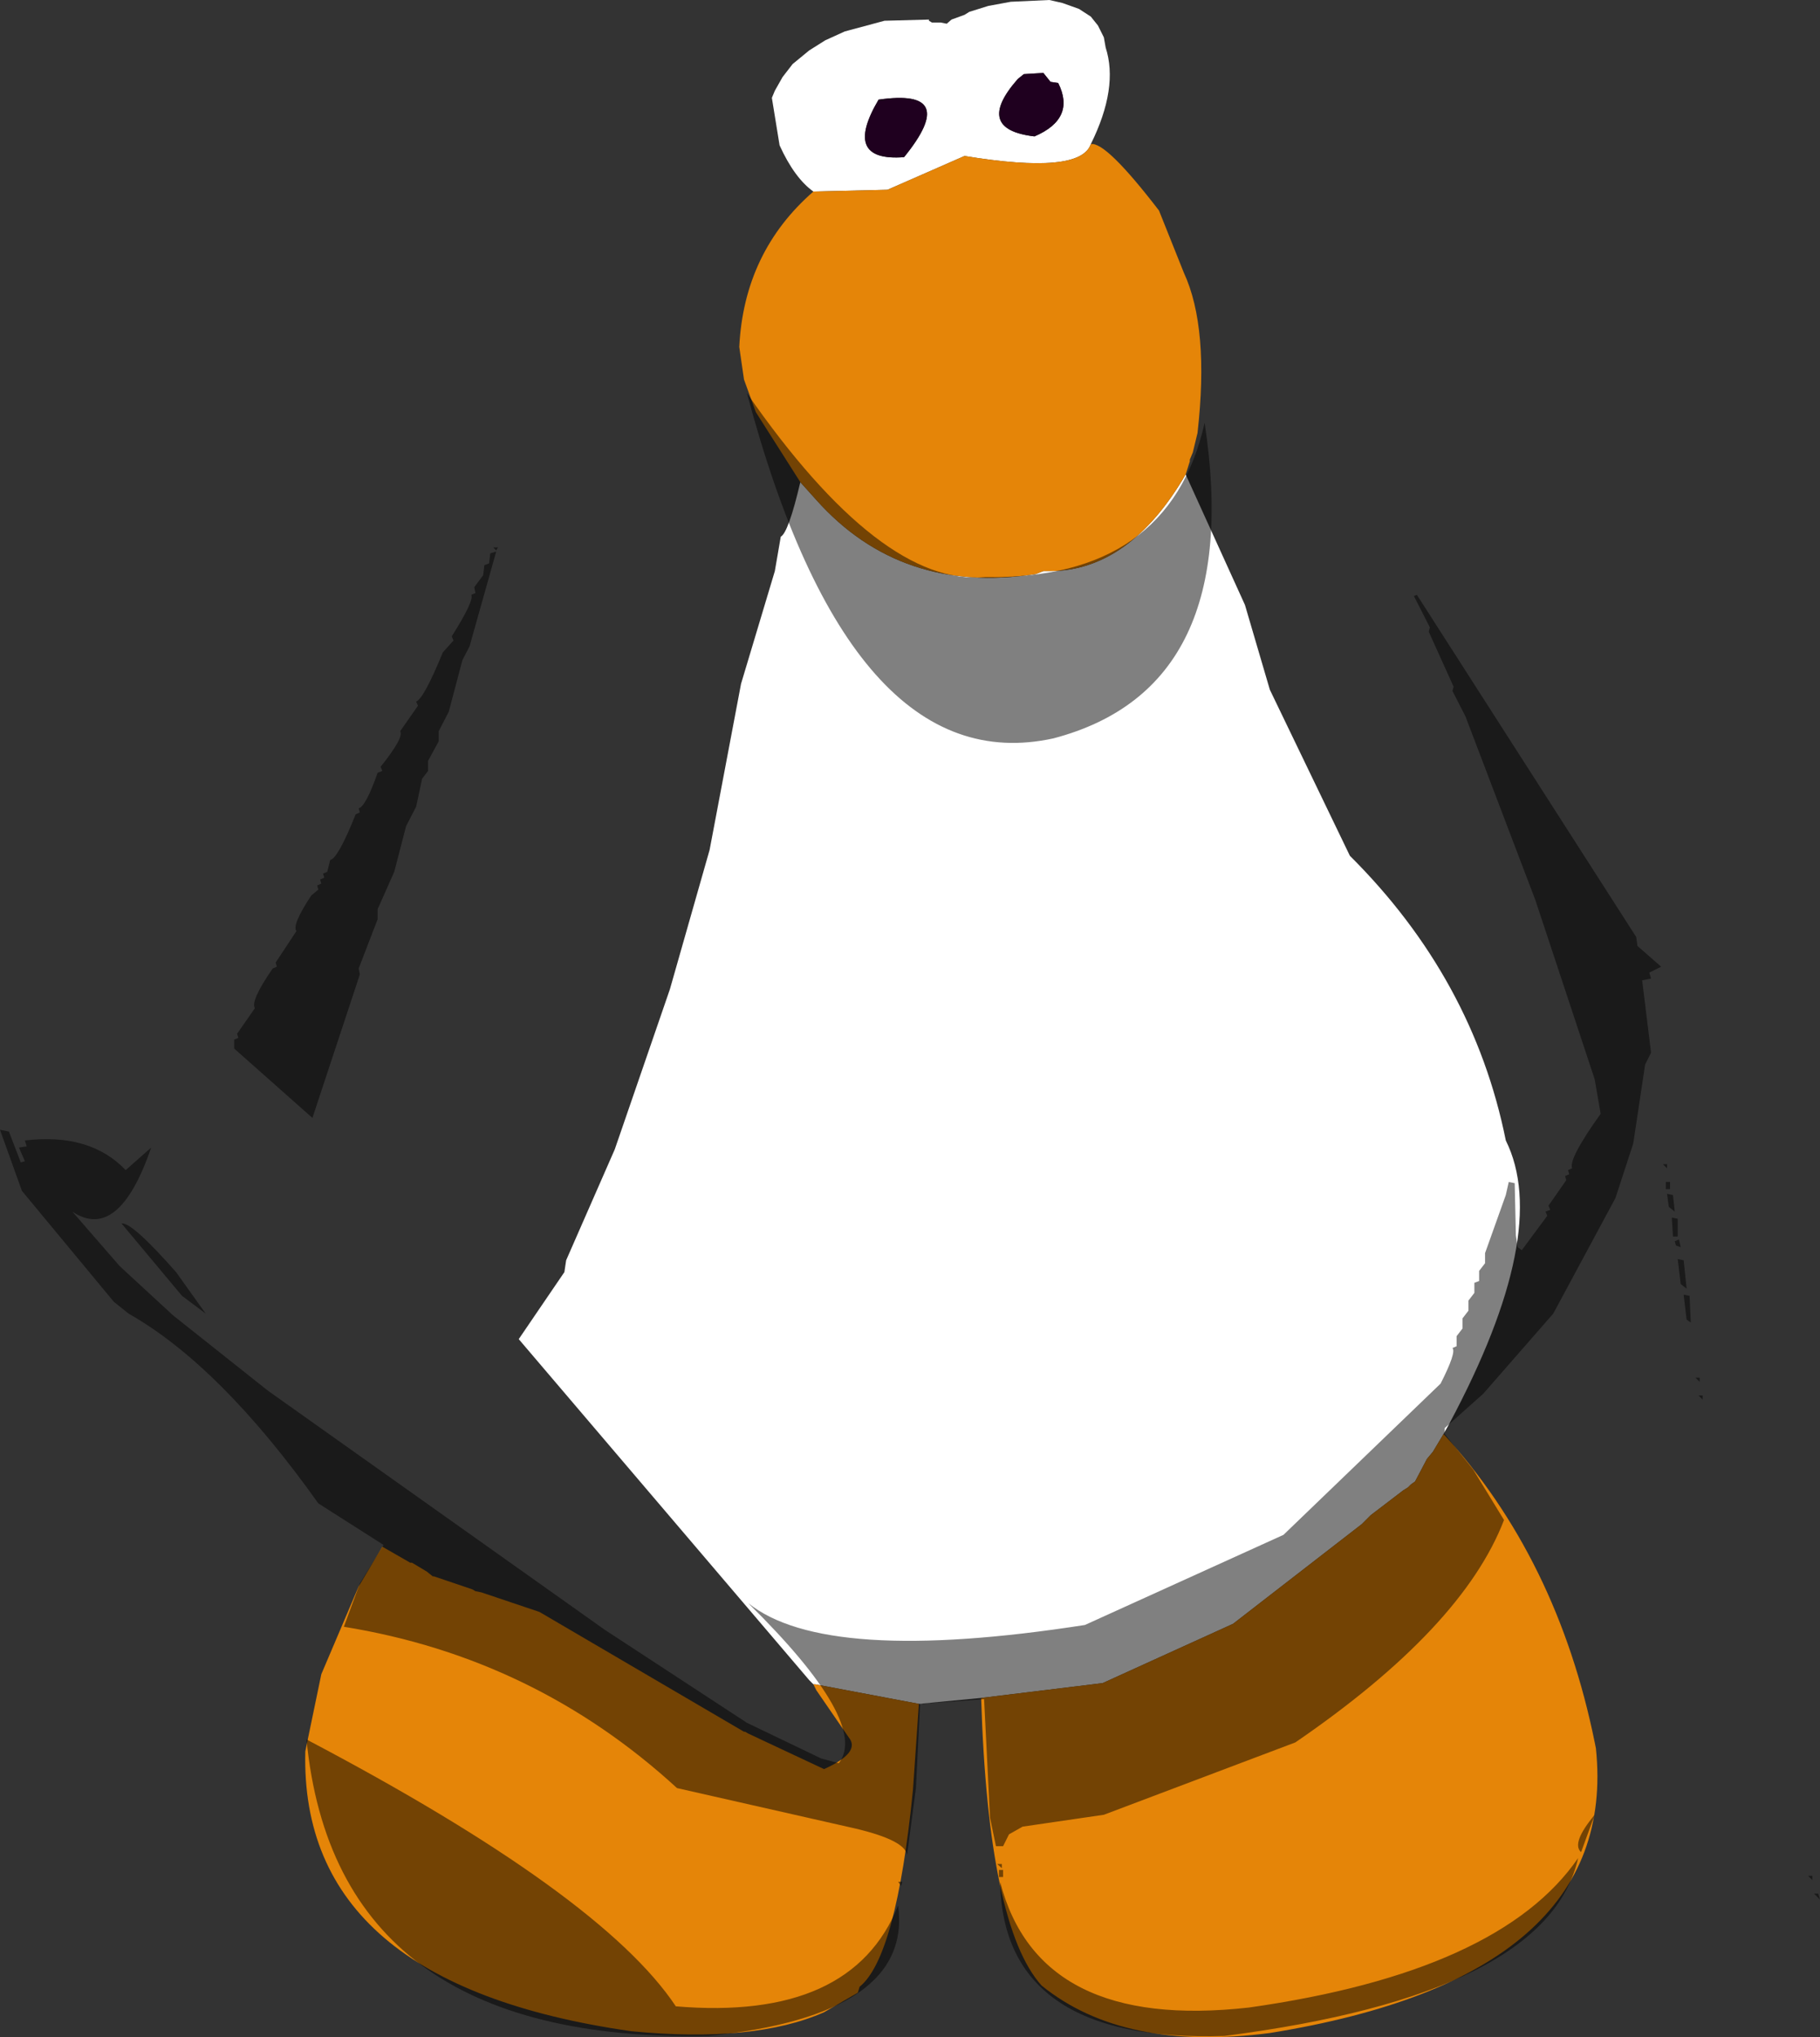<?xml version="1.0" encoding="UTF-8" standalone="no"?>
<svg xmlns:ffdec="https://www.free-decompiler.com/flash" xmlns:xlink="http://www.w3.org/1999/xlink" ffdec:objectType="shape" height="171.75px" width="153.5px" xmlns="http://www.w3.org/2000/svg">
  <rect width="100%" height="100%" fill="#333333" stroke="none"/>
  <g transform="matrix(1.0, 0.0, 0.0, 1.0, 79.75, 71.15)">
    <path d="M-11.15 -55.0 Q-12.75 -56.15 -14.0 -58.9 L-14.65 -62.9 -14.4 -63.5 -13.75 -64.65 -12.9 -65.75 -11.5 -66.9 -10.15 -67.75 -8.5 -68.5 -5.15 -69.4 -1.4 -69.5 -1.4 -69.4 -1.15 -69.25 -0.4 -69.25 0.1 -69.15 0.5 -69.5 1.6 -69.9 2.0 -70.15 3.6 -70.65 5.5 -71.0 8.75 -71.15 9.85 -70.9 11.25 -70.4 12.25 -69.75 12.85 -69.0 13.35 -68.0 13.5 -67.15 Q14.6 -63.75 12.25 -59.0 11.35 -56.4 1.6 -58.0 L-4.9 -55.15 -11.15 -55.0 M20.25 -31.15 L25.25 -20.15 27.35 -13.0 34.1 1.0 Q44.5 11.35 47.25 25.0 51.1 32.75 42.5 48.85 L42.0 49.75 41.1 51.25 40.6 51.85 39.6 53.75 39.25 54.0 39.0 54.25 38.6 54.5 35.85 56.6 35.1 57.35 24.25 65.75 13.25 70.75 3.0 72.0 -2.25 72.5 -11.0 70.85 -11.15 70.85 -11.5 70.5 -36.0 41.75 -32.15 36.1 -32.0 35.1 -27.9 25.75 -23.25 12.25 -19.9 0.5 -17.25 -13.5 -14.4 -23.0 -13.9 -25.9 Q-13.25 -26.25 -12.25 -30.5 L-10.9 -29.0 Q-3.75 -21.0 7.6 -22.75 L8.25 -23.0 8.75 -23.0 Q15.5 -23.0 20.25 -31.15 M9.5 -64.15 L8.85 -64.25 8.25 -65.0 6.6 -64.9 6.1 -64.5 Q2.35 -60.25 7.5 -59.65 11.0 -61.15 9.5 -64.15 M-5.65 -62.75 Q-8.75 -57.5 -3.5 -57.9 1.25 -63.75 -5.65 -62.75" fill="#ffffff" fill-rule="evenodd" stroke="none"/>
    <path d="M12.25 -59.0 Q13.5 -59.25 18.0 -53.4 L20.1 -48.15 Q22.25 -43.5 21.25 -34.65 L20.85 -33.0 20.6 -32.4 20.6 -32.25 20.25 -31.15 Q15.5 -23.0 8.75 -23.0 L8.25 -23.0 7.6 -22.75 Q-3.75 -21.0 -10.9 -29.0 L-12.25 -30.5 -16.0 -36.4 -17.0 -39.15 -17.4 -41.9 Q-17.0 -49.9 -11.15 -55.0 L-4.9 -55.15 1.6 -58.0 Q11.35 -56.4 12.25 -59.0 M42.0 49.75 Q51.6 60.25 54.75 75.75 L54.85 76.25 Q56.85 95.5 27.35 100.25 15.0 101.85 8.1 96.25 3.6 91.25 3.0 72.0 L13.25 70.75 24.25 65.75 35.1 57.35 35.85 56.6 38.6 54.5 39.0 54.25 39.25 54.0 39.6 53.75 40.6 51.85 41.1 51.25 42.0 49.75 M-2.25 72.5 L-2.75 79.75 Q-4.15 93.85 -7.25 96.35 L-7.4 96.85 -10.25 98.5 Q-16.15 101.1 -26.5 100.1 -54.5 96.1 -54.0 76.5 L-52.65 70.0 -49.5 62.6 -47.5 59.25 -45.15 60.6 -45.0 60.6 -43.75 61.35 -43.25 61.75 -43.15 61.75 -39.9 62.85 -39.65 63.0 -39.15 63.1 -34.25 64.75 -17.0 74.85 -16.9 74.85 -16.65 75.0 -10.25 78.0 Q-7.15 76.6 -8.15 75.35 L-10.9 71.35 -11.15 70.85 -11.0 70.85 -2.25 72.5" fill="#e58508" fill-rule="evenodd" stroke="none"/>
    <path d="M9.5 -64.15 Q11.0 -61.15 7.5 -59.65 2.35 -60.25 6.1 -64.5 L6.6 -64.9 8.25 -65.0 8.85 -64.25 9.5 -64.15 M-5.65 -62.75 Q1.25 -63.75 -3.5 -57.9 -8.75 -57.5 -5.65 -62.75" fill="#1f001f" fill-rule="evenodd" stroke="none"/>
    <path d="M39.75 -21.0 L58.25 7.85 58.35 8.6 60.35 10.35 59.35 10.85 59.5 11.35 58.75 11.5 59.5 17.6 59.0 18.6 58.0 25.25 56.5 29.85 51.25 39.6 45.35 46.35 42.1 49.25 42.1 49.75 44.5 52.75 47.1 57.0 Q43.6 66.1 29.5 75.75 L13.35 81.85 6.5 82.85 5.35 83.5 4.85 84.5 4.25 84.5 3.75 82.1 3.25 72.1 -2.15 72.5 -2.5 79.6 -3.25 85.25 Q-3.4 84.0 -7.65 83.0 L-22.65 79.6 Q-34.65 68.6 -50.75 66.0 L-49.4 62.35 -47.4 59.1 -52.9 55.6 Q-61.15 44.0 -68.9 39.6 L-70.15 38.6 -77.9 29.25 -79.75 24.1 -79.0 24.25 -78.0 26.85 -77.65 26.75 -78.15 25.6 -77.5 25.5 -77.65 25.0 Q-72.15 24.35 -69.15 27.5 L-67.0 25.6 Q-69.75 33.6 -73.65 31.0 L-69.65 35.6 -65.15 39.75 -57.15 46.1 -28.75 66.25 -16.75 74.1 -10.5 77.1 -9.0 77.5 Q-6.4 74.1 -16.65 64.0 -10.15 69.25 11.75 65.85 L28.5 58.25 41.75 45.5 Q43.1 42.85 42.75 42.5 L43.1 42.35 43.1 41.5 43.6 40.85 43.6 40.0 44.1 39.35 44.1 38.5 44.6 37.85 44.6 37.0 45.0 36.85 45.0 36.0 45.5 35.35 45.5 34.5 47.25 29.6 47.5 28.5 48.0 28.6 48.1 33.0 48.25 34.0 48.6 34.25 50.75 31.35 50.6 31.0 51.0 30.85 50.85 30.5 52.35 28.35 52.25 28.0 52.6 27.85 52.5 27.5 52.85 27.35 Q52.5 26.6 55.25 22.75 L54.75 19.85 49.75 4.75 43.85 -10.75 42.75 -12.9 42.85 -13.25 40.75 -17.9 40.85 -18.25 39.5 -20.9 39.75 -21.0 M21.85 -35.5 Q25.25 -13.15 9.1 -8.9 -8.0 -5.15 -16.75 -38.0 -5.4 -21.65 3.35 -22.5 18.85 -22.25 21.85 -35.5 M60.85 27.35 L60.5 27.0 60.85 27.0 60.85 27.35 M60.75 29.1 L60.75 28.5 61.1 28.5 61.1 29.1 60.75 29.1 M61.35 29.6 L61.5 31.0 61.0 30.6 60.85 29.5 61.35 29.6 M62.0 34.0 L61.6 33.85 61.5 33.5 61.85 33.35 62.0 34.0 M61.35 33.1 L61.25 31.5 61.75 31.6 61.75 33.1 61.35 33.1 M62.25 35.1 L62.5 37.5 62.0 37.1 61.75 35.0 62.25 35.1 M62.75 38.1 L62.85 40.35 62.5 40.1 62.25 38.0 62.75 38.1 M63.6 45.0 L63.6 45.35 63.25 45.0 63.6 45.0 M63.5 46.5 L63.85 46.5 63.85 46.85 63.5 46.5 M4.85 86.5 L4.85 87.1 4.5 87.1 4.5 86.5 4.85 86.5 M4.75 86.35 L4.35 86.0 4.75 86.0 4.75 86.35 M25.6 98.1 Q46.75 95.1 53.35 85.5 50.75 97.0 23.5 100.5 4.85 101.1 4.6 87.5 7.85 100.1 25.6 98.1 M54.75 81.85 L53.6 85.0 Q52.75 84.25 54.75 81.85 M73.1 87.0 L73.1 87.35 72.75 87.0 73.1 87.0 M73.75 89.0 L73.25 88.5 73.6 88.5 73.75 89.0 M-41.65 -17.5 Q-39.75 -20.5 -40.0 -21.0 L-39.65 -21.15 -39.75 -21.65 -39.0 -22.65 -38.9 -23.5 -38.5 -23.65 -38.4 -24.5 -37.9 -24.65 -40.15 -16.65 -40.75 -15.5 -41.9 -11.15 -42.75 -9.5 -42.75 -8.65 -43.65 -7.0 -43.65 -6.15 -44.15 -5.5 -44.65 -3.15 -45.5 -1.5 -46.5 2.35 -47.9 5.5 -47.9 6.35 -49.5 10.5 -49.4 11.0 -53.4 23.1 -60.0 17.25 -60.0 16.5 -59.65 16.35 -59.75 16.0 -58.25 13.85 Q-58.65 13.25 -56.75 10.5 L-56.4 10.35 -56.5 10.0 -54.75 7.35 Q-55.15 6.85 -53.5 4.35 L-52.9 3.85 -53.0 3.5 -52.65 3.35 -52.75 3.0 -52.4 2.85 -52.5 2.5 -52.15 2.35 -51.9 1.35 Q-51.25 1.25 -49.75 -2.5 L-49.4 -2.65 -49.5 -3.0 Q-48.9 -3.15 -47.9 -6.0 L-47.5 -6.15 -47.65 -6.5 Q-45.65 -9.0 -46.0 -9.5 L-44.5 -11.65 -44.65 -12.0 Q-44.0 -12.25 -42.4 -16.15 L-41.5 -17.15 -41.65 -17.5 M-37.75 -25.0 L-37.9 -24.75 -38.15 -25.0 -37.75 -25.0 M-64.9 36.1 L-62.4 39.6 -64.4 38.1 -69.5 32.0 Q-68.65 31.85 -64.9 36.1 M-3.75 87.85 L-4.0 87.5 -3.65 87.5 -3.75 87.85 M-22.75 98.0 Q-7.9 99.25 -4.0 89.5 -2.75 98.75 -20.0 100.5 -51.4 101.1 -53.9 75.5 -29.0 88.6 -22.75 98.0" fill="#000000" fill-opacity="0.498" fill-rule="evenodd" stroke="none"/>
  </g>
</svg>
